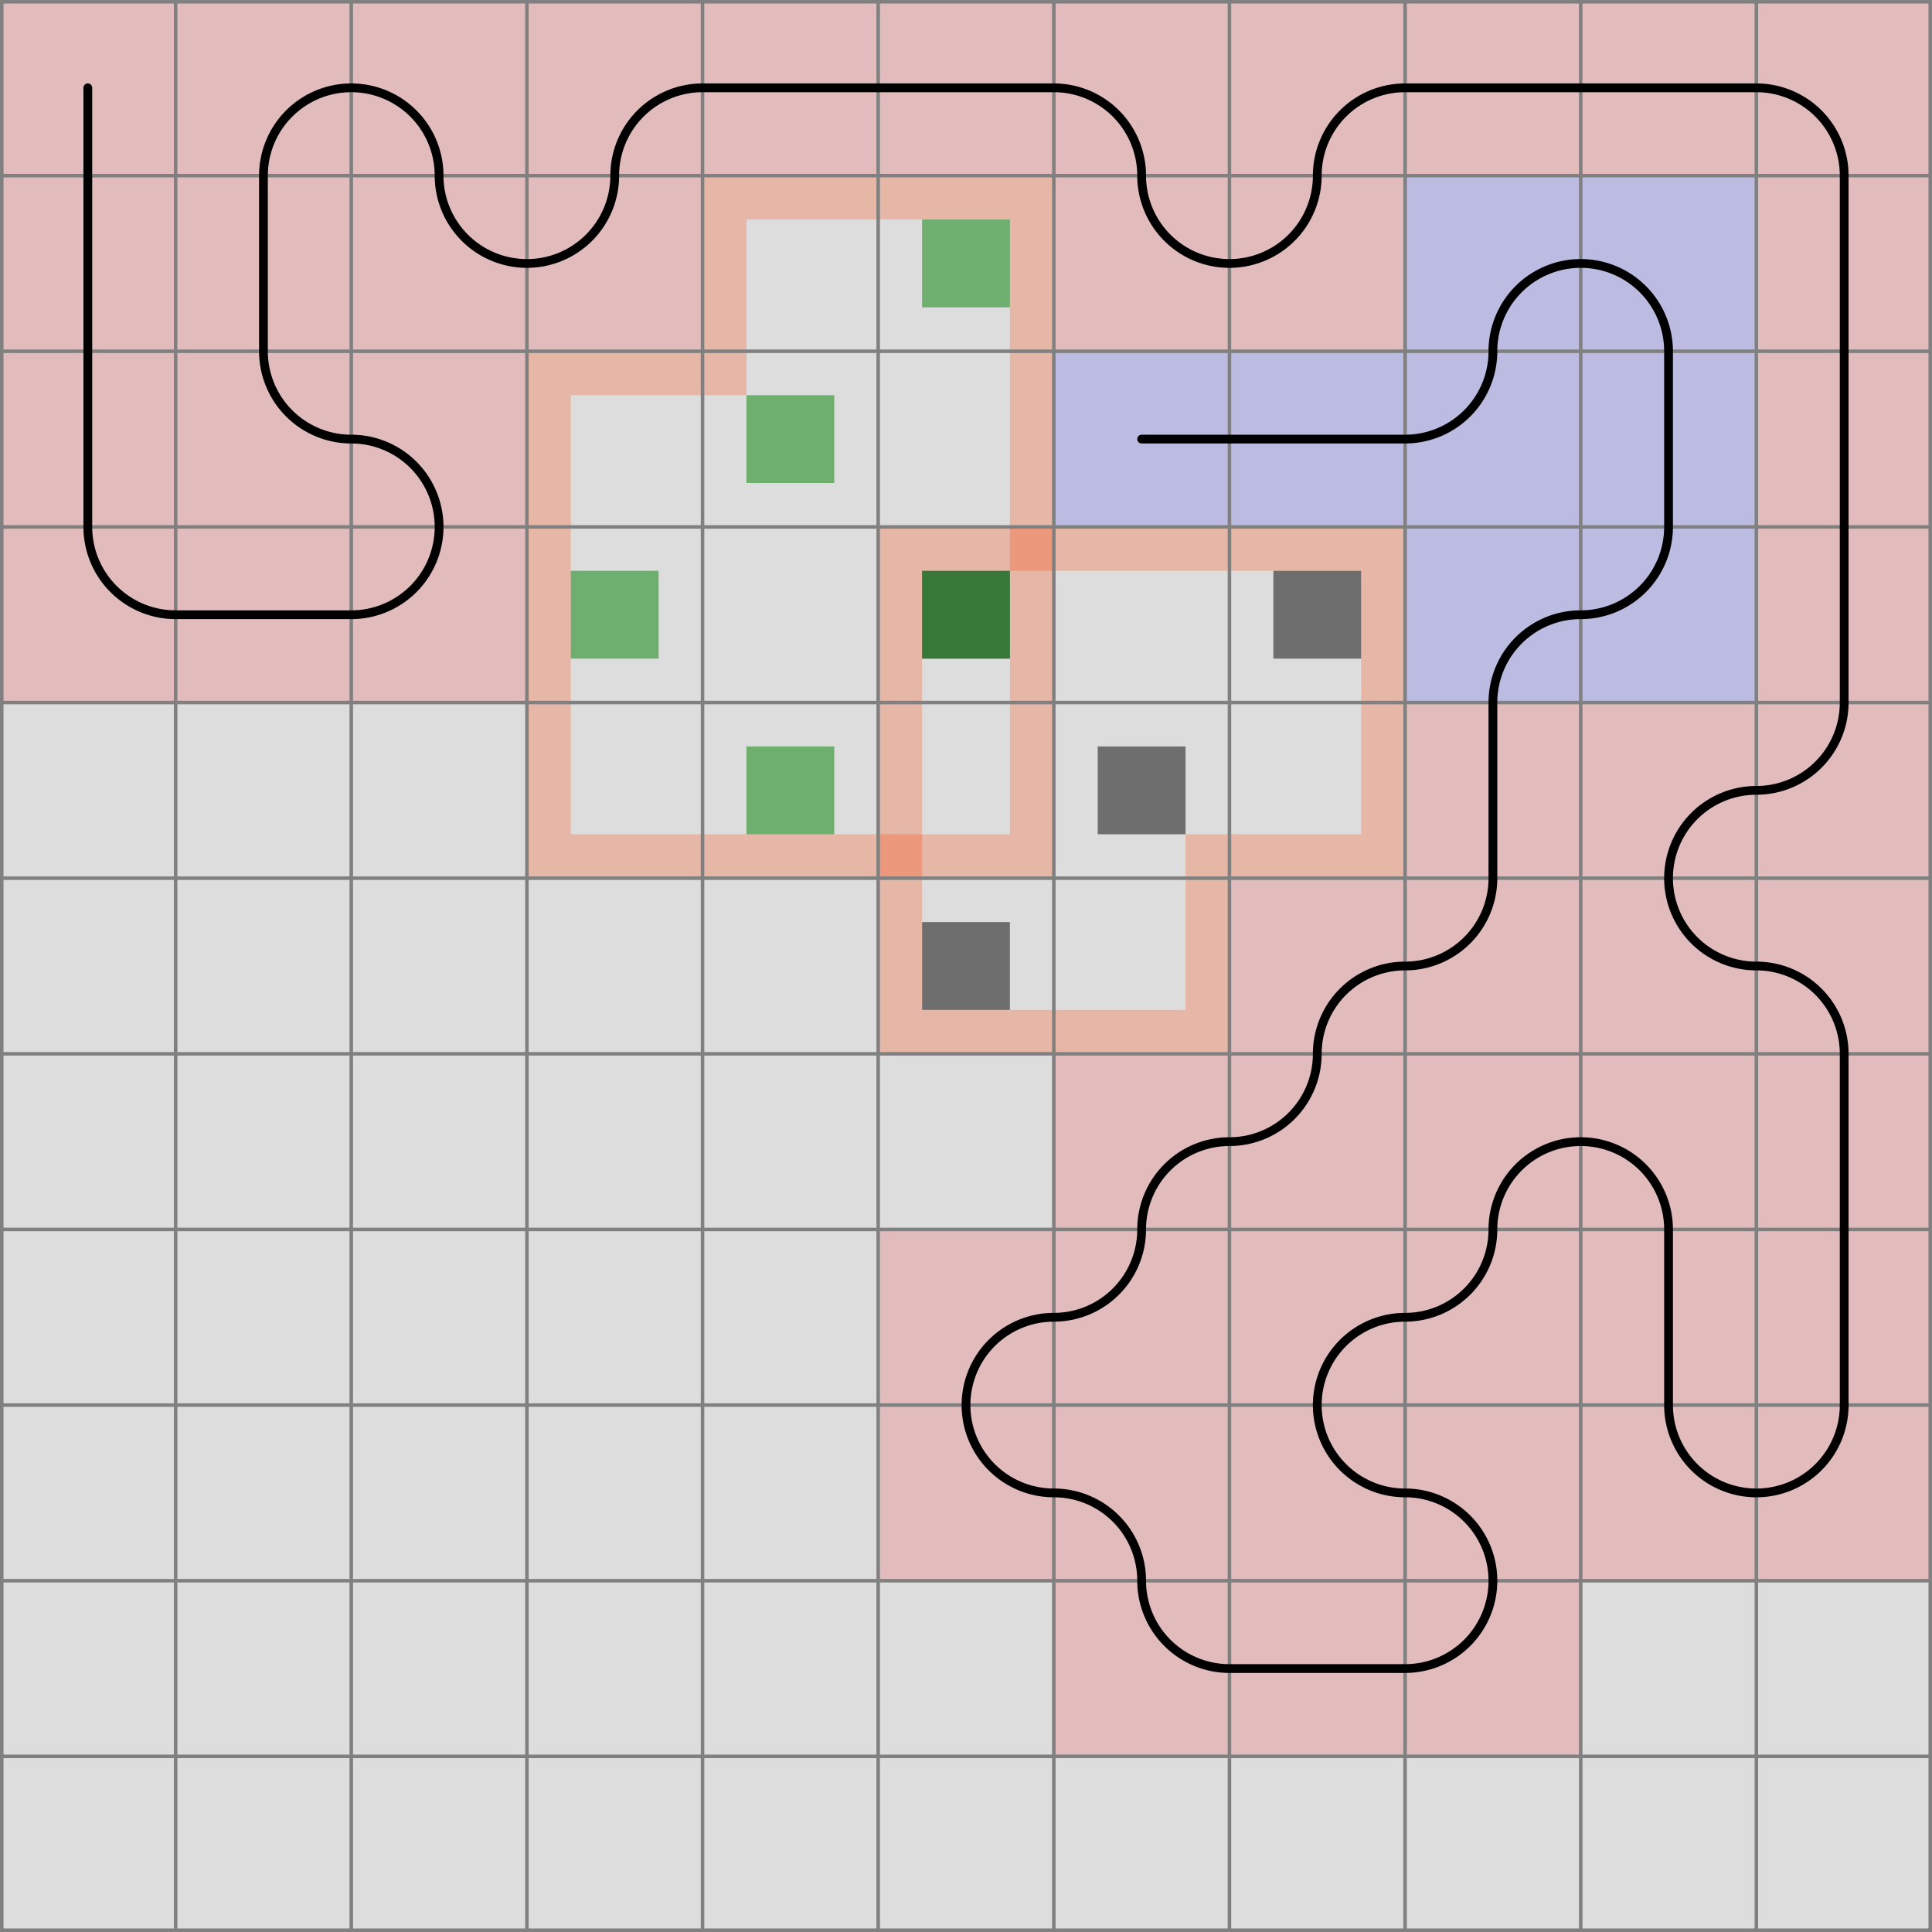 <svg xmlns="http://www.w3.org/2000/svg" viewBox="0 0 11 11">
	<path d="M0,0 h11 v11 h-11 z" fill="#dddddd" />
	<rect x="5.25" y="5.25" width="0.5" height="0.5" fill="black" fill-opacity="0.5"  />
	<rect x="6.25" y="4.25" width="0.5" height="0.5" fill="black" fill-opacity="0.5"  />
	<rect x="5.25" y="3.25" width="0.5" height="0.5" fill="black" fill-opacity="0.5"  />
	<rect x="7.25" y="3.25" width="0.5" height="0.5" fill="black" fill-opacity="0.5"  />
	<rect x="5.25" y="1.25" width="0.5" height="0.5" fill="#008000" fill-opacity="0.5"  />
	<rect x="4.25" y="2.25" width="0.5" height="0.5" fill="#008000" fill-opacity="0.5"  />
	<rect x="3.25" y="3.25" width="0.5" height="0.5" fill="#008000" fill-opacity="0.5"  />
	<rect x="5.25" y="3.25" width="0.5" height="0.5" fill="#008000" fill-opacity="0.5"  />
	<rect x="4.25" y="4.25" width="0.5" height="0.5" fill="#008000" fill-opacity="0.5"  />
	<rect width="1" height="1" x="0" y="0" fill="#e2bcbc" fill-opacity="1" />
	<rect width="1" height="1" x="0" y="1" fill="#e2bcbc" fill-opacity="1" />
	<rect width="1" height="1" x="0" y="2" fill="#e2bcbc" fill-opacity="1" />
	<rect width="1" height="1" x="0" y="3" fill="#e2bcbc" fill-opacity="1" />
	<rect width="1" height="1" x="1" y="3" fill="#e2bcbc" fill-opacity="1" />
	<rect width="1" height="1" x="2" y="3" fill="#e2bcbc" fill-opacity="1" />
	<rect width="1" height="1" x="2" y="2" fill="#e2bcbc" fill-opacity="1" />
	<rect width="1" height="1" x="1" y="2" fill="#e2bcbc" fill-opacity="1" />
	<rect width="1" height="1" x="1" y="1" fill="#e2bcbc" fill-opacity="1" />
	<rect width="1" height="1" x="1" y="0" fill="#e2bcbc" fill-opacity="1" />
	<rect width="1" height="1" x="2" y="0" fill="#e2bcbc" fill-opacity="1" />
	<rect width="1" height="1" x="2" y="1" fill="#e2bcbc" fill-opacity="1" />
	<rect width="1" height="1" x="3" y="1" fill="#e2bcbc" fill-opacity="1" />
	<rect width="1" height="1" x="3" y="0" fill="#e2bcbc" fill-opacity="1" />
	<rect width="1" height="1" x="4" y="0" fill="#e2bcbc" fill-opacity="1" />
	<rect width="1" height="1" x="5" y="0" fill="#e2bcbc" fill-opacity="1" />
	<rect width="1" height="1" x="6" y="0" fill="#e2bcbc" fill-opacity="1" />
	<rect width="1" height="1" x="6" y="1" fill="#e2bcbc" fill-opacity="1" />
	<rect width="1" height="1" x="7" y="1" fill="#e2bcbc" fill-opacity="1" />
	<rect width="1" height="1" x="7" y="0" fill="#e2bcbc" fill-opacity="1" />
	<rect width="1" height="1" x="8" y="0" fill="#e2bcbc" fill-opacity="1" />
	<rect width="1" height="1" x="9" y="0" fill="#e2bcbc" fill-opacity="1" />
	<rect width="1" height="1" x="10" y="0" fill="#e2bcbc" fill-opacity="1" />
	<rect width="1" height="1" x="10" y="1" fill="#e2bcbc" fill-opacity="1" />
	<rect width="1" height="1" x="10" y="2" fill="#e2bcbc" fill-opacity="1" />
	<rect width="1" height="1" x="10" y="3" fill="#e2bcbc" fill-opacity="1" />
	<rect width="1" height="1" x="10" y="4" fill="#e2bcbc" fill-opacity="1" />
	<rect width="1" height="1" x="9" y="4" fill="#e2bcbc" fill-opacity="1" />
	<rect width="1" height="1" x="9" y="5" fill="#e2bcbc" fill-opacity="1" />
	<rect width="1" height="1" x="10" y="5" fill="#e2bcbc" fill-opacity="1" />
	<rect width="1" height="1" x="10" y="6" fill="#e2bcbc" fill-opacity="1" />
	<rect width="1" height="1" x="10" y="7" fill="#e2bcbc" fill-opacity="1" />
	<rect width="1" height="1" x="10" y="8" fill="#e2bcbc" fill-opacity="1" />
	<rect width="1" height="1" x="9" y="8" fill="#e2bcbc" fill-opacity="1" />
	<rect width="1" height="1" x="9" y="7" fill="#e2bcbc" fill-opacity="1" />
	<rect width="1" height="1" x="9" y="6" fill="#e2bcbc" fill-opacity="1" />
	<rect width="1" height="1" x="8" y="6" fill="#e2bcbc" fill-opacity="1" />
	<rect width="1" height="1" x="8" y="7" fill="#e2bcbc" fill-opacity="1" />
	<rect width="1" height="1" x="7" y="7" fill="#e2bcbc" fill-opacity="1" />
	<rect width="1" height="1" x="7" y="8" fill="#e2bcbc" fill-opacity="1" />
	<rect width="1" height="1" x="8" y="8" fill="#e2bcbc" fill-opacity="1" />
	<rect width="1" height="1" x="8" y="9" fill="#e2bcbc" fill-opacity="1" />
	<rect width="1" height="1" x="7" y="9" fill="#e2bcbc" fill-opacity="1" />
	<rect width="1" height="1" x="6" y="9" fill="#e2bcbc" fill-opacity="1" />
	<rect width="1" height="1" x="6" y="8" fill="#e2bcbc" fill-opacity="1" />
	<rect width="1" height="1" x="5" y="8" fill="#e2bcbc" fill-opacity="1" />
	<rect width="1" height="1" x="5" y="7" fill="#e2bcbc" fill-opacity="1" />
	<rect width="1" height="1" x="6" y="7" fill="#e2bcbc" fill-opacity="1" />
	<rect width="1" height="1" x="6" y="6" fill="#e2bcbc" fill-opacity="1" />
	<rect width="1" height="1" x="7" y="6" fill="#e2bcbc" fill-opacity="1" />
	<rect width="1" height="1" x="7" y="5" fill="#e2bcbc" fill-opacity="1" />
	<rect width="1" height="1" x="8" y="5" fill="#e2bcbc" fill-opacity="1" />
	<rect width="1" height="1" x="8" y="4" fill="#e2bcbc" fill-opacity="1" />
	<rect width="1" height="1" x="8" y="3" fill="#bcbce2" fill-opacity="1" />
	<rect width="1" height="1" x="9" y="3" fill="#bcbce2" fill-opacity="1" />
	<rect width="1" height="1" x="9" y="2" fill="#bcbce2" fill-opacity="1" />
	<rect width="1" height="1" x="9" y="1" fill="#bcbce2" fill-opacity="1" />
	<rect width="1" height="1" x="8" y="1" fill="#bcbce2" fill-opacity="1" />
	<rect width="1" height="1" x="8" y="2" fill="#bcbce2" fill-opacity="1" />
	<rect width="1" height="1" x="7" y="2" fill="#bcbce2" fill-opacity="1" />
	<rect width="1" height="1" x="6" y="2" fill="#bcbce2" fill-opacity="1" />
	<rect width="0.25" height="1" x="5" y="4" fill="#FF4000" fill-opacity="0.25" />
	<path d="M 5 3 h 1 v 0.25 h -0.75 v 0.75 h -0.25 z" fill="#FF4000" fill-opacity="0.25" />
	<rect width="1" height="0.25" x="6" y="3" fill="#FF4000" fill-opacity="0.25" />
	<path d="M 8 3 v 1 h -0.25 v -0.75 h -0.75 v -0.25 z" fill="#FF4000" fill-opacity="0.25" />
	<path d="M 8 5 h -1 v -0.25 h 0.75 v -0.75 h 0.25 z" fill="#FF4000" fill-opacity="0.25" />
	<rect width="0.25" height="0.25" x="6.75" y="4.75" fill="#FF4000" fill-opacity="0.25" />
	<path d="M 7 6 h -1 v -0.25 h 0.75 v -0.75 h 0.25 z" fill="#FF4000" fill-opacity="0.25" />
	<path d="M 5 6 v -1 h 0.25 v 0.75 h 0.75 v 0.25 z" fill="#FF4000" fill-opacity="0.25" />
	<rect width="1" height="0.25" x="4" y="4.75" fill="#FF4000" fill-opacity="0.25" />
	<path d="M 6 5 h -1 v -0.25 h 0.75 v -0.75 h 0.25 z" fill="#FF4000" fill-opacity="0.25" />
	<rect width="0.25" height="1" x="5.75" y="3" fill="#FF4000" fill-opacity="0.25" />
	<rect width="0.25" height="1" x="5.75" y="2" fill="#FF4000" fill-opacity="0.25" />
	<path d="M 6 1 v 1 h -0.25 v -0.75 h -0.75 v -0.25 z" fill="#FF4000" fill-opacity="0.25" />
	<path d="M 4 1 h 1 v 0.25 h -0.75 v 0.75 h -0.25 z" fill="#FF4000" fill-opacity="0.25" />
	<rect width="0.25" height="0.25" x="4" y="2" fill="#FF4000" fill-opacity="0.25" />
	<path d="M 3 2 h 1 v 0.25 h -0.75 v 0.75 h -0.25 z" fill="#FF4000" fill-opacity="0.25" />
	<rect width="0.25" height="1" x="3" y="3" fill="#FF4000" fill-opacity="0.25" />
	<path d="M 3 5 v -1 h 0.25 v 0.75 h 0.75 v 0.25 z" fill="#FF4000" fill-opacity="0.25" />
	<path fill="transparent" stroke="gray" stroke-width="0.02" d="M 0.01 0 v 11" />
	<path fill="transparent" stroke="gray" stroke-width="0.02" d="M 0 0.01 h 11" />
	<path fill="transparent" stroke="gray" stroke-width="0.02" d="M 1 0 v 11" />
	<path fill="transparent" stroke="gray" stroke-width="0.02" d="M 0 1 h 11" />
	<path fill="transparent" stroke="gray" stroke-width="0.02" d="M 2 0 v 11" />
	<path fill="transparent" stroke="gray" stroke-width="0.02" d="M 0 2 h 11" />
	<path fill="transparent" stroke="gray" stroke-width="0.02" d="M 3 0 v 11" />
	<path fill="transparent" stroke="gray" stroke-width="0.02" d="M 0 3 h 11" />
	<path fill="transparent" stroke="gray" stroke-width="0.02" d="M 4 0 v 11" />
	<path fill="transparent" stroke="gray" stroke-width="0.02" d="M 0 4 h 11" />
	<path fill="transparent" stroke="gray" stroke-width="0.02" d="M 5 0 v 11" />
	<path fill="transparent" stroke="gray" stroke-width="0.02" d="M 0 5 h 11" />
	<path fill="transparent" stroke="gray" stroke-width="0.02" d="M 6 0 v 11" />
	<path fill="transparent" stroke="gray" stroke-width="0.02" d="M 0 6 h 11" />
	<path fill="transparent" stroke="gray" stroke-width="0.02" d="M 7 0 v 11" />
	<path fill="transparent" stroke="gray" stroke-width="0.02" d="M 0 7 h 11" />
	<path fill="transparent" stroke="gray" stroke-width="0.02" d="M 8 0 v 11" />
	<path fill="transparent" stroke="gray" stroke-width="0.02" d="M 0 8 h 11" />
	<path fill="transparent" stroke="gray" stroke-width="0.02" d="M 9 0 v 11" />
	<path fill="transparent" stroke="gray" stroke-width="0.02" d="M 0 9 h 11" />
	<path fill="transparent" stroke="gray" stroke-width="0.02" d="M 10 0 v 11" />
	<path fill="transparent" stroke="gray" stroke-width="0.02" d="M 0 10 h 11" />
	<path fill="transparent" stroke="gray" stroke-width="0.02" d="M 10.99 0 v 11" />
	<path fill="transparent" stroke="gray" stroke-width="0.02" d="M 0 10.99 h 11" />
	<path d="M 0.5 0.5
L 0.5 1
L 0.5 2
L 0.5 3
A 0.5 0.5 0 0 0 1 3.5
L 2 3.5
A 0.5 0.5 0 0 0 2.5 3
A 0.5 0.5 0 0 0 2 2.5
A 0.5 0.5 0 0 1 1.5 2
L 1.5 1
A 0.5 0.5 0 0 1 2 0.5
A 0.5 0.5 0 0 1 2.5 1
A 0.5 0.5 0 0 0 3 1.5
A 0.5 0.5 0 0 0 3.5 1
A 0.5 0.5 0 0 1 4 0.5
L 5 0.5
L 6 0.5
A 0.5 0.5 0 0 1 6.5 1
A 0.5 0.5 0 0 0 7 1.5
A 0.5 0.5 0 0 0 7.5 1
A 0.5 0.5 0 0 1 8 0.5
L 9 0.5
L 10 0.5
A 0.5 0.5 0 0 1 10.5 1
L 10.5 2
L 10.5 3
L 10.5 4
A 0.5 0.5 0 0 1 10 4.5
A 0.5 0.5 0 0 0 9.5 5
A 0.5 0.5 0 0 0 10 5.5
A 0.5 0.5 0 0 1 10.5 6
L 10.5 7
L 10.5 8
A 0.5 0.5 0 0 1 10 8.5
A 0.5 0.5 0 0 1 9.5 8
L 9.5 7
A 0.5 0.5 0 0 0 9 6.5
A 0.5 0.5 0 0 0 8.5 7
A 0.5 0.5 0 0 1 8 7.5
A 0.5 0.5 0 0 0 7.5 8
A 0.5 0.5 0 0 0 8 8.5
A 0.5 0.5 0 0 1 8.5 9
A 0.5 0.5 0 0 1 8 9.5
L 7 9.5
A 0.5 0.5 0 0 1 6.5 9
A 0.5 0.5 0 0 0 6 8.5
A 0.5 0.5 0 0 1 5.5 8
A 0.5 0.5 0 0 1 6 7.5
A 0.5 0.5 0 0 0 6.5 7
A 0.5 0.5 0 0 1 7 6.5
A 0.5 0.5 0 0 0 7.5 6
A 0.5 0.5 0 0 1 8 5.5
A 0.5 0.5 0 0 0 8.5 5
L 8.5 4
A 0.5 0.5 0 0 1 9 3.5
A 0.5 0.5 0 0 0 9.5 3
L 9.5 2
A 0.5 0.5 0 0 0 9 1.5
A 0.5 0.5 0 0 0 8.5 2
A 0.5 0.5 0 0 1 8 2.5
L 7 2.5
L 6.5 2.5" fill="white" fill-opacity="0" stroke="black" stroke-width="0.05" stroke-linecap="round" />
</svg>